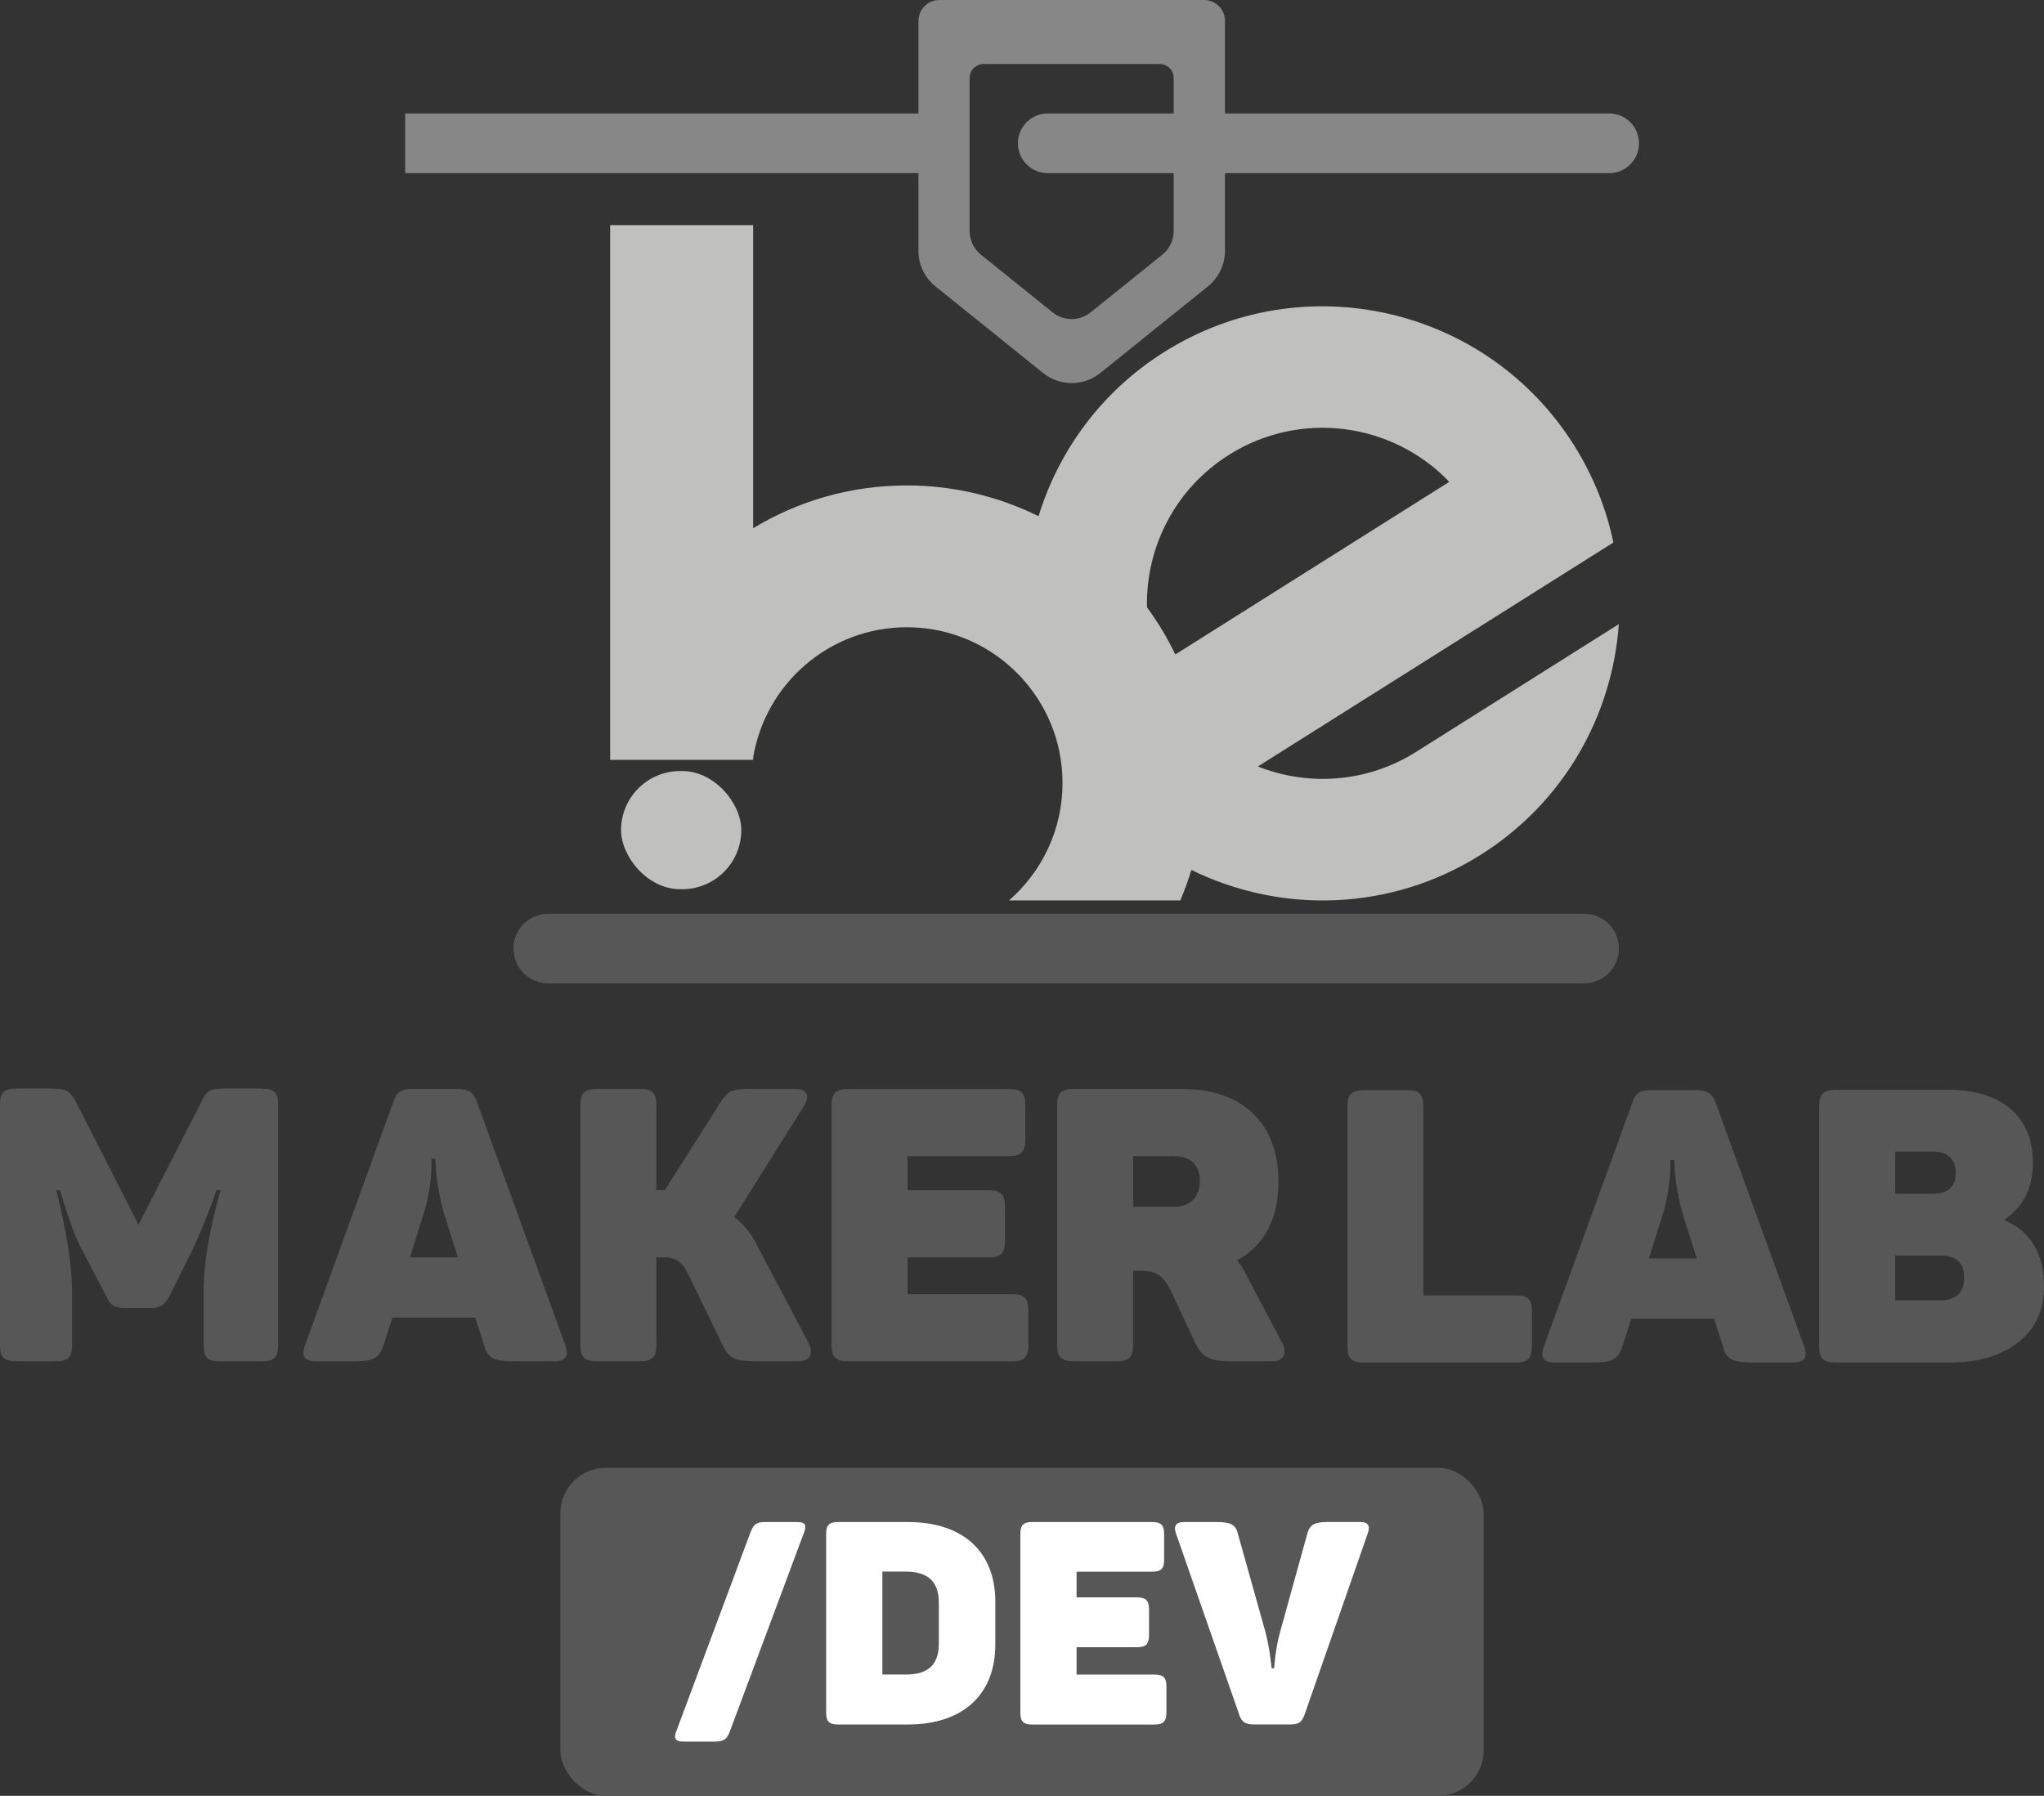 <?xml version="1.0" encoding="UTF-8"?>
<svg id="Camada_1" data-name="Camada 1" xmlns="http://www.w3.org/2000/svg" viewBox="0 0 425.84 374.19">
  <rect x="0" y="0" width="425.84" height="374.19" fill="#333333" stroke="none"/>
  <defs>
    <style>
      .cls-1 {
        fill: #fff;
      }

      .cls-2 {
        fill: #585758;
      }

      .cls-3 {
        fill: #c0c0bf;
      }

      .cls-4 {
        fill: #878787;
      }
    </style>
  </defs>
  <g>
    <g>
      <path class="cls-2" d="M54.5,226.83c2.56,0,3.44.8,3.44,3.36v50.19c0,2.48-.88,3.28-3.44,3.28h-8.71c-2.56,0-3.36-.8-3.36-3.28v-11.43c0-5.75,1.2-12.71,3.52-20.94h-.88c-.4,1.36-1.2,3.52-2.4,6.47-1.2,2.96-2.16,5.19-2.96,6.71l-4.48,9.03c-.96,1.68-1.84,2.32-3.84,2.32h-5.35c-2.16,0-2.96-.48-3.84-2.32l-4.72-9.03c-1.68-2.96-3.28-7.35-4.95-13.19h-.8c2.16,8.71,3.28,15.74,3.28,21.02v11.35c0,2.48-.88,3.28-3.44,3.28H3.44C.88,283.65,0,282.85,0,280.37v-50.19c0-2.56.88-3.36,3.44-3.36h7.51c2.8,0,3.52.48,4.72,2.48l13.19,25.89,13.19-25.81c1.04-2.16,1.84-2.56,4.48-2.56h7.99Z"/>
      <path class="cls-2" d="M117.79,280.37c.8,2.16,0,3.28-2.32,3.28h-8.63c-4.08,0-5.35-.8-5.99-3.36l-1.84-5.75h-17.26l-1.84,5.75c-.88,2.56-2,3.36-5.83,3.36h-8.39c-2.24,0-2.96-1.12-2.16-3.28l18.38-50.67c.72-2.24,1.68-2.8,4.16-2.8h9.11c2.32,0,3.44.64,4.16,2.64l18.46,50.83ZM92.46,252.64c-.96-3.2-1.6-7.43-1.68-9.59l-.08-1.6h-.8c.08,3.84-.48,7.51-1.52,11.11l-2.96,9.43h9.99l-2.96-9.35Z"/>
      <path class="cls-2" d="M168.38,279.73c1.2,2.16.48,3.92-2.08,3.92h-8.63c-4.4,0-5.83-.56-7.11-3.36l-6.95-14.31c-1.36-2.88-2.56-4-5.43-4h-1.44v18.3c0,2.48-.8,3.36-3.36,3.36h-9.03c-2.56,0-3.44-.88-3.44-3.36v-50.03c0-2.48.88-3.36,3.44-3.36h9.03c2.56,0,3.36.88,3.36,3.36v17.74h1.76l11.51-18.14c.8-1.28,1.6-2.08,2.32-2.48.72-.32,2.08-.48,4.08-.48h9.19c2.48,0,3.2,1.36,1.92,3.52l-14.54,23.18c1.84,1.36,3.52,3.36,4.87,6.15l10.55,19.98Z"/>
      <path class="cls-2" d="M210.17,226.91c2.56,0,3.44.88,3.44,3.36v7.19c0,2.56-.88,3.44-3.44,3.44h-21.1v7.11h16.86c2.56,0,3.44.88,3.44,3.36v7.19c0,2.56-.88,3.44-3.44,3.44h-16.86v7.67h21.82c2.48,0,3.36.8,3.36,3.36v7.27c0,2.48-.88,3.36-3.36,3.36h-34.2c-2.56,0-3.44-.88-3.44-3.36v-50.03c0-2.48.88-3.36,3.44-3.36h33.49Z"/>
      <path class="cls-2" d="M246.45,226.91c12.23,0,19.9,7.03,19.9,19.26,0,7.75-2.88,13.27-8.63,16.46.88,1.04,1.6,2.24,2.16,3.44l7.19,13.67c1.2,2.16.48,3.92-2.08,3.92h-8.63c-4.16,0-6.07-.96-7.35-3.84l-5.11-10.95c-1.52-2.88-2.88-4.08-5.99-4.08h-1.84v15.5c0,2.48-.8,3.36-3.36,3.36h-9.03c-2.56,0-3.44-.88-3.44-3.36v-50.03c0-2.48.88-3.36,3.44-3.36h22.78ZM244.7,240.9h-8.63v10.55h8.63c3.28,0,5.27-2.08,5.27-5.35s-1.84-5.19-5.27-5.19Z"/>
    </g>
    <g>
      <path class="cls-2" d="M293.18,227.16c2.56,0,3.36.88,3.36,3.36v39.4h19.26c2.48,0,3.36.8,3.36,3.36v7.27c0,2.48-.88,3.36-3.36,3.36h-31.65c-2.56,0-3.44-.88-3.44-3.36v-50.03c0-2.48.88-3.36,3.44-3.36h9.03Z"/>
      <path class="cls-2" d="M375.89,280.62c.8,2.16,0,3.28-2.32,3.28h-8.63c-4.08,0-5.35-.8-5.99-3.36l-1.84-5.75h-17.26l-1.84,5.75c-.88,2.56-2,3.36-5.83,3.36h-8.39c-2.24,0-2.96-1.12-2.16-3.28l18.38-50.67c.72-2.24,1.68-2.8,4.16-2.8h9.11c2.32,0,3.44.64,4.16,2.64l18.46,50.83ZM350.56,252.89c-.96-3.2-1.6-7.43-1.68-9.59l-.08-1.6h-.8c.08,3.84-.48,7.51-1.52,11.11l-2.96,9.43h9.99l-2.96-9.35Z"/>
      <path class="cls-2" d="M405.86,227.08c11.11,0,17.66,5.51,17.66,15.18,0,5.19-1.92,9.11-5.75,11.75v.32c5.35,2.32,8.07,6.95,8.07,13.75,0,5.04-1.84,8.87-5.43,11.67-3.68,2.8-8.39,4.16-14.23,4.16h-23.74c-2.56,0-3.44-.88-3.44-3.36v-50.03c0-2.56.88-3.44,3.44-3.44h23.42ZM402.58,239.95h-7.75v8.79h7.75c3.28,0,4.87-1.44,4.87-4.32s-1.6-4.48-4.87-4.48ZM404.1,261.6h-9.27v9.35h9.27c3.44,0,5.11-1.6,5.11-4.71s-1.68-4.64-5.11-4.64Z"/>
    </g>
  </g>
  <g>
    <g>
      <path class="cls-3" d="M295.04,156.66c-10.26,6.47-22.51,7.2-32.98,3.05l24.98-15.74,24.98-15.74,24.11-15.19c-1.47-7.02-4.18-13.89-8.23-20.31-18.22-28.92-56.45-37.59-85.37-19.37-13.05,8.22-21.96,20.53-26.16,34.2-8.28-4.09-17.59-6.41-27.45-6.41-11.72,0-22.66,3.26-32.01,8.91v-63.15h-29.79v111.42h29.79v-.47c2.53-15.4,15.89-27.16,32.01-27.16,13.28,0,24.68,7.98,29.71,19.4.08.19.16.37.24.56,1.61,3.84,2.49,8.06,2.49,12.49,0,9.77-4.32,18.52-11.15,24.47h35.68c.89-2.06,1.65-4.18,2.32-6.35,18.64,9.15,41.45,8.71,60.31-3.18,17.34-10.93,27.39-29.05,28.74-48.04l-42.24,26.62ZM256.04,94.77c14.96-9.43,34.14-6.67,45.9,5.63l-57.08,35.97c-1.66-3.47-3.64-6.75-5.9-9.82-.27-12.42,5.79-24.67,17.07-31.77Z"/>
      <rect class="cls-3" x="129.39" y="160.66" width="25.05" height="24.62" rx="12.31" ry="12.31"/>
    </g>
    <path class="cls-2" d="M330.04,190.4H114.22c-4,0-7.25,3.24-7.25,7.25s3.24,7.25,7.25,7.25h215.81c4,0,7.25-3.24,7.25-7.25s-3.24-7.25-7.25-7.25Z"/>
    <path class="cls-4" d="M191.34,52.26c0,2.88,1.3,5.6,3.55,7.41l22.42,18.05c3.48,2.8,8.45,2.8,11.93,0l22.42-18.05c2.24-1.81,3.55-4.53,3.55-7.41v-16.18h80.03c3.44,0,6.22-2.78,6.22-6.22s-2.78-6.22-6.22-6.22h-80.03V4.36c0-2.41-1.95-4.36-4.36-4.36h-55.14c-2.41,0-4.36,1.95-4.36,4.36v19.28h-106.94v12.44h106.94v16.18ZM202.01,16.24c0-1.6,1.3-2.9,2.9-2.9h36.71c1.6,0,2.9,1.3,2.9,2.9v7.4h-26.23c-3.44,0-6.22,2.78-6.22,6.22s2.78,6.22,6.22,6.22h26.23v12.05c0,1.92-.87,3.73-2.36,4.93l-14.93,12.02c-2.32,1.87-5.62,1.87-7.94,0l-14.93-12.02c-1.49-1.2-2.36-3.02-2.36-4.93v-31.89Z"/>
  </g>
  <g>
    <rect class="cls-2" x="116.74" y="305.84" width="192.37" height="68.35" rx="9.49" ry="9.49"/>
    <g>
      <path class="cls-1" d="M140.87,360.81l15.51-41.59c.65-1.66,1.31-2.08,3.03-2.08h6.65c1.66,0,2.02.59,1.49,2.08l-15.51,41.59c-.59,1.6-1.31,2.08-3.03,2.08h-6.6c-1.72,0-2.08-.65-1.55-2.08Z"/>
      <path class="cls-1" d="M172.12,356.83v-37.19c0-1.84.59-2.5,2.5-2.5h14.5c11.7,0,18.24,6.36,18.24,16.58v8.97c0,10.22-6.54,16.64-18.24,16.64h-14.5c-1.9,0-2.5-.65-2.5-2.5ZM195.59,342.51v-8.56c0-4.22-2.08-6.48-6.89-6.48h-4.87v21.45h4.87c4.81,0,6.89-2.2,6.89-6.42Z"/>
      <path class="cls-1" d="M212.58,356.83v-37.19c0-1.84.59-2.5,2.5-2.5h24.9c1.9,0,2.55.65,2.55,2.5v5.35c0,1.9-.65,2.5-2.55,2.5h-15.69v5.35h12.54c1.9,0,2.56.65,2.56,2.55v5.29c0,1.9-.65,2.55-2.56,2.55h-12.54v5.7h16.22c1.84,0,2.5.59,2.5,2.5v5.41c0,1.84-.65,2.5-2.5,2.5h-25.43c-1.9,0-2.5-.65-2.5-2.5Z"/>
      <path class="cls-1" d="M258.21,357.37l-13.19-37.79c-.59-1.6-.06-2.44,1.72-2.44h6.77c3.03,0,3.98.65,4.4,2.5l5.7,20.32c.95,3.51,1.31,7.66,1.31,7.66h.53s.24-4.04,1.25-7.61l5.64-20.38c.48-1.84,1.37-2.5,4.28-2.5h6.65c1.84,0,2.26.83,1.66,2.44l-13.13,37.67c-.59,1.72-1.37,2.08-3.09,2.08h-7.43c-1.72,0-2.55-.42-3.09-1.96Z"/>
    </g>
  </g>
</svg>